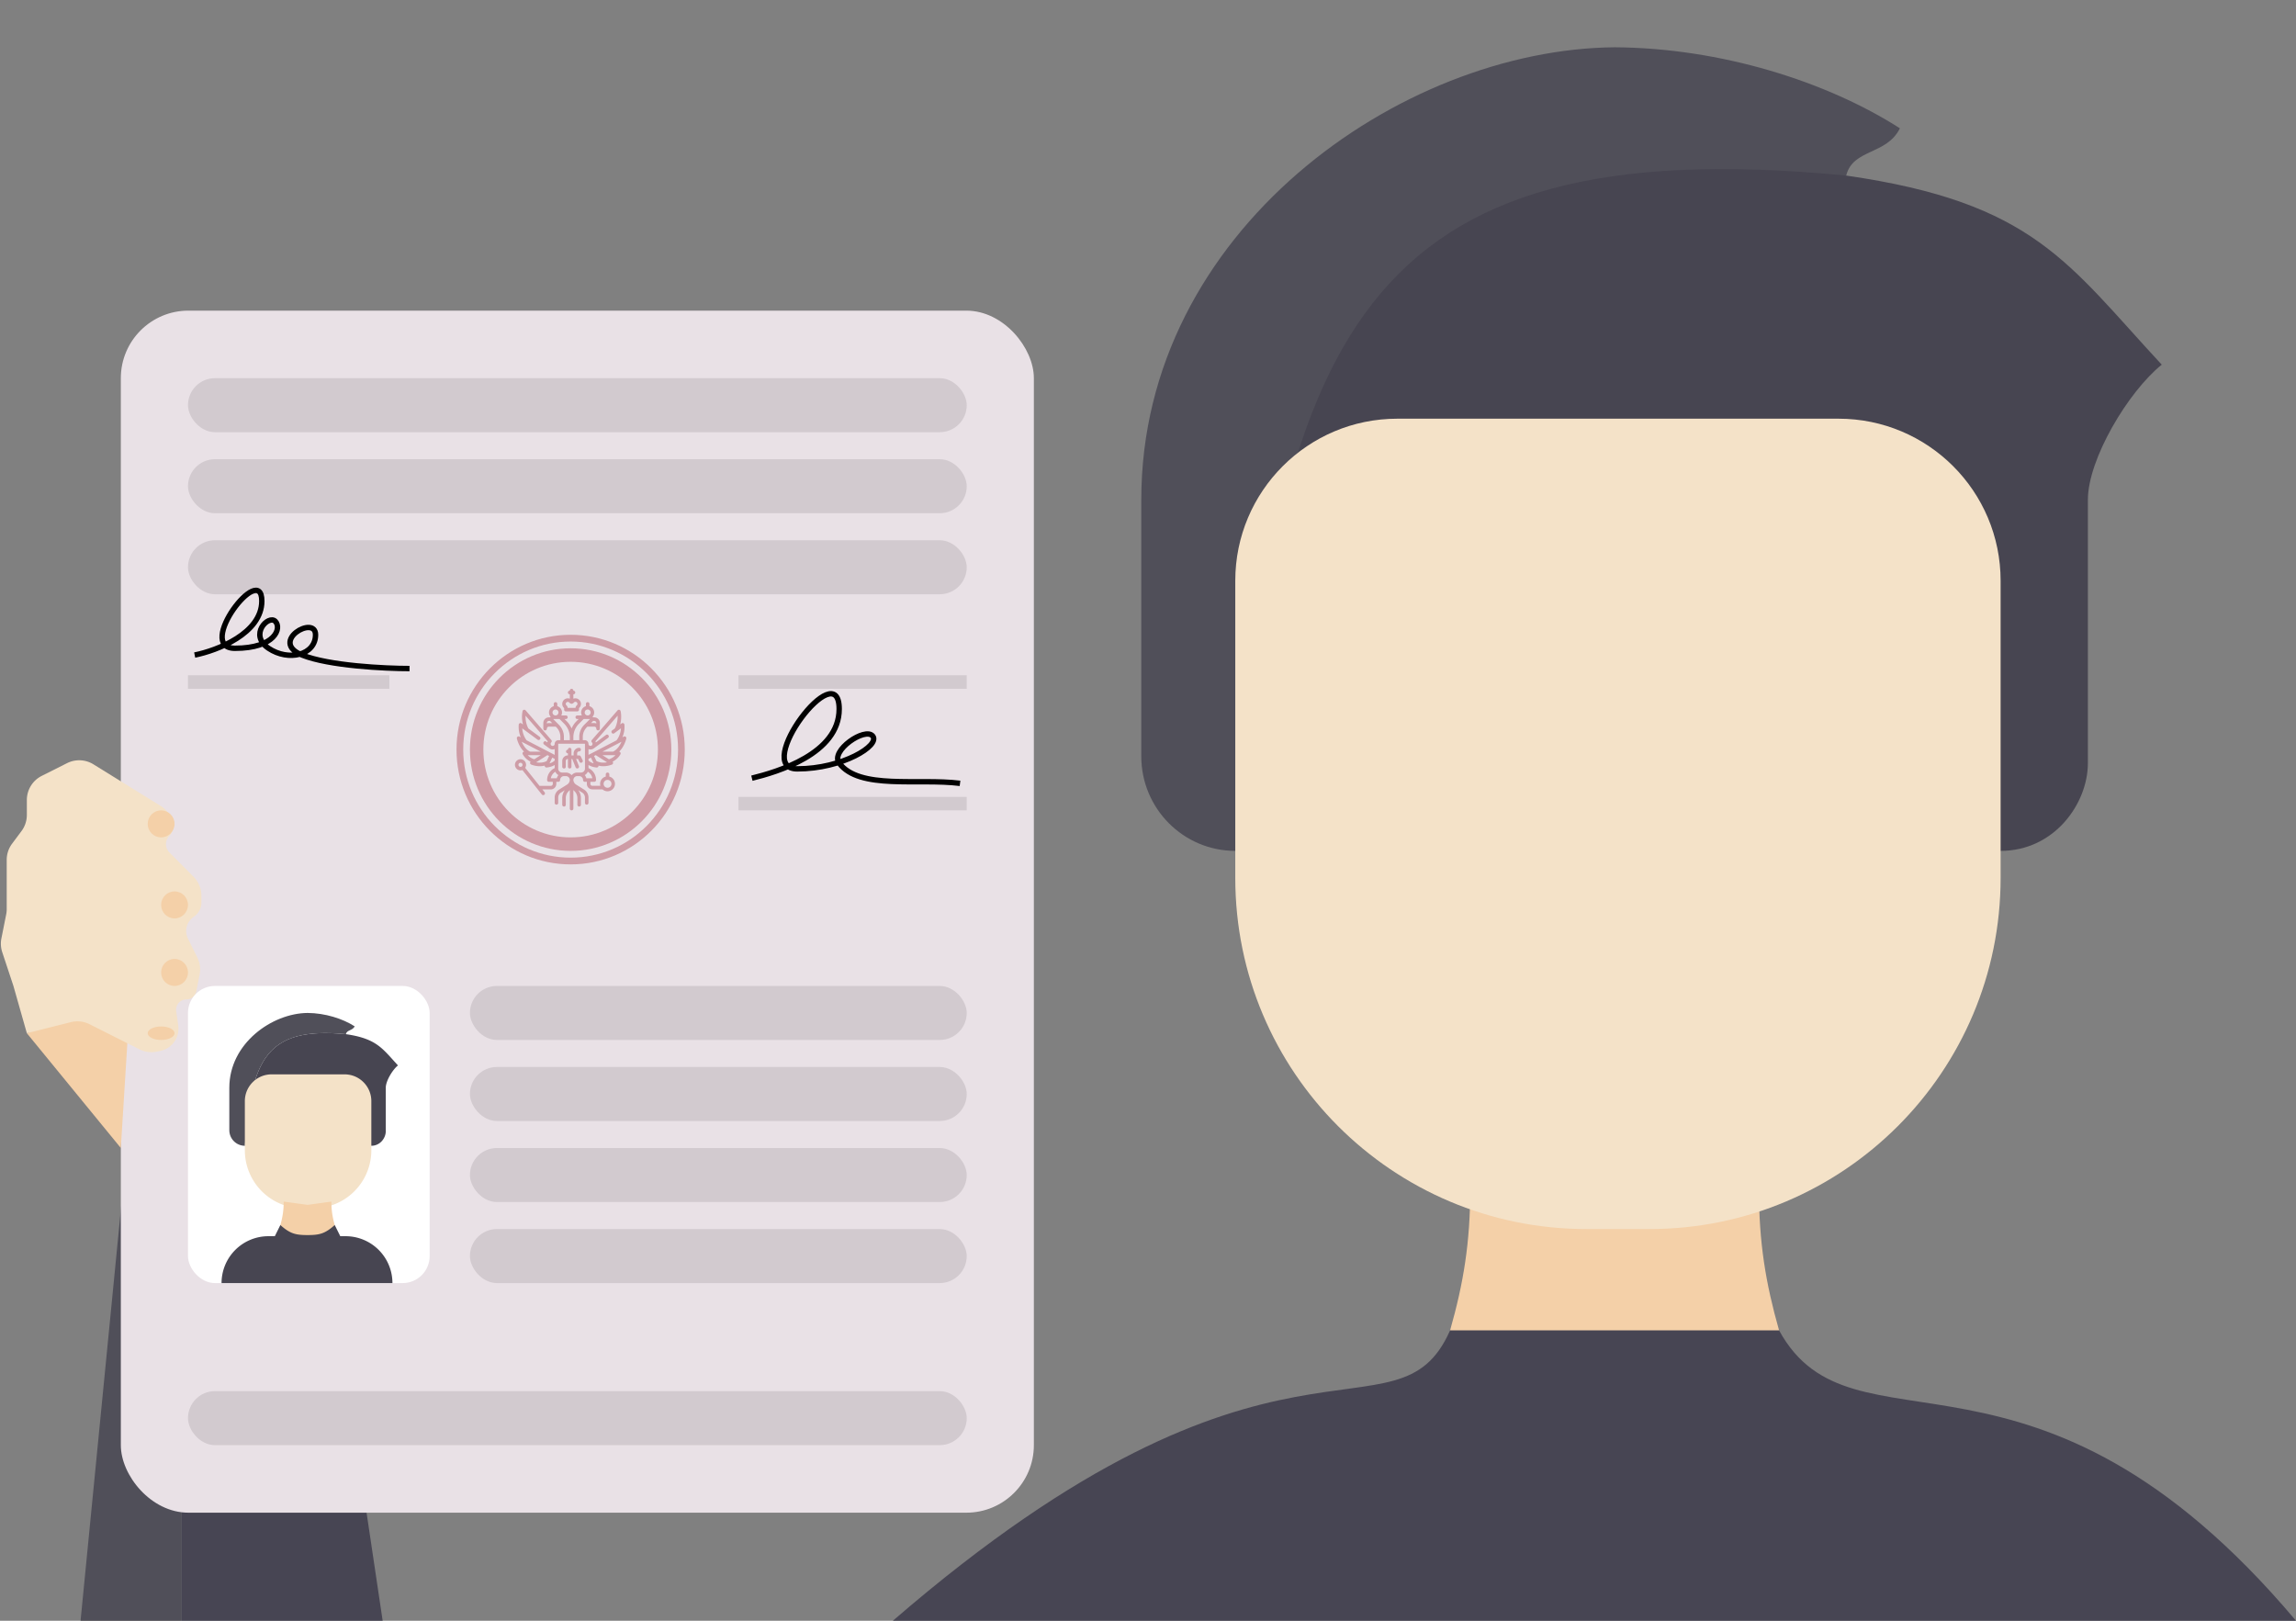 <svg width="170" height="120" viewBox="0 0 170 120" fill="none" xmlns="http://www.w3.org/2000/svg"><rect x="0" y="0" width="170" height="120" fill="#808080" stroke="none"/><path d="M84.503 37v19c0 3.865 3.116 7 6.959 7C103.5 34 105 19.5 136.696 13c.497-2 2.982-1.5 3.977-3.5-5.407-3.462-13.244-5.945-21.108-6-15.862.13-35.062 13.595-35.062 33.5z" fill="#504F59"/><path d="M107.368 98.5c.995-3.5 1.492-6.5 1.492-10.5l10.687 1.466L130.234 88c0 4 .497 7 1.491 10.5-4.405 3.939-6.883 4.484-12.178 4.5-5.296-.016-7.773-.561-12.179-4.5z" fill="#F4D0A8"/><path d="M5.965 120l3.48-35.5 3.976 7V120H5.965z" fill="#504F59"/><path d="M13.421 98.5V120h14.912l-1.49-10L13.42 98.5z" fill="#474553"/><path d="M119.298 63h28.831c3.976 0 6.462-3.5 6.462-6.5V37c0-3 2.982-8 5.468-10-6.96-7.5-9.445-12-23.363-14-36.145-3.5-42.251 12-45.234 50h27.836z" fill="#474551"/><path d="M91.462 43c0-6.627 5.373-12 12-12h32.667c6.627 0 12 5.373 12 12v22c0 14.36-11.641 26-26 26h-4.667c-14.359 0-26-11.64-26-26V43z" fill="#F4E2C8"/><path d="M66.111 120c28.333-24.5 37.281-12.5 41.257-21.5h24.357c5.468 10 18.889-1.5 38.275 21.5H66.111z" fill="#474553"/><rect x="8.947" y="23" width="67.602" height="89" rx="5" fill="#E9E1E6"/><rect x="13.918" y="28" width="57.661" height="4" rx="2" fill="#D2CACF"/><rect x="34.795" y="73" width="36.784" height="4" rx="2" fill="#D2CACF"/><rect x="13.918" y="34" width="57.661" height="4" rx="2" fill="#D2CACF"/><rect x="34.795" y="79" width="36.784" height="4" rx="2" fill="#D2CACF"/><rect x="13.918" y="40" width="57.661" height="4" rx="2" fill="#D2CACF"/><rect x="34.795" y="85" width="36.784" height="4" rx="2" fill="#D2CACF"/><rect x="34.795" y="91" width="36.784" height="4" rx="2" fill="#D2CACF"/><rect x="13.918" y="103" width="57.661" height="4" rx="2" fill="#D2CACF"/><path fill="#D2CACF" d="M13.918 50H28.83v1H13.918zm40.76 0h16.901v1H54.678zm0 9h16.901v1H54.678z"/><path d="M8.947 85l-6.959-8.5 3.48-1.5 3.976 2-.497 8z" fill="#F4D0A8"/><path d="M.994 73l.994 3.5 3.255-.819a2 2 0 011.387.153l3.7 1.861c.392.198.84.258 1.27.171l.26-.052a1.686 1.686 0 001.337-1.89l-.15-1.062a.756.756 0 01.748-.862c.36 0 .67-.255.741-.609l.243-1.222a2 2 0 00-.17-1.28l-.69-1.389a1.272 1.272 0 01.43-1.622c.352-.236.563-.632.563-1.056v-.497a2 2 0 00-.581-1.41l-1.787-1.797a.876.876 0 010-1.236.877.877 0 00.21-.893l-.143-.432a1.616 1.616 0 00-.683-.866L6.916 56.59a2 2 0 00-1.95-.086l-1.876.943a2 2 0 00-1.102 1.787v1.104a2 2 0 01-.396 1.195l-.698.936a2 2 0 00-.397 1.195v3.64a2 2 0 01-.038.39l-.356 1.79A2 2 0 00.166 70.5L.994 73z" fill="#F4E2C8"/><path d="M14.415 48.5c1.657-.333 4.97-1.6 4.97-4 0-3-4.97 3.5-1.987 3.5 2.982 0 3.48-1.5 2.982-2-.497-.5-1.988 1-.497 2s3.48.5 3.48-1-3.48.5-.995 1.5c1.989.8 6.131 1 7.954 1m25.35 8.118c1.864-.46 6.463-1.803 6.463-5.118 0-4.145-6.462 4.428-3.107 4.428 3.355 0 6.151-1.737 5.592-2.428-.56-.69-3.165 1.09-2.486 2 1.492 2 5.842 1.11 8.948 1.5" stroke="#000" stroke-width=".4"/><ellipse cx="11.93" cy="61" rx=".994" ry="1" fill="#F4D0A8"/><ellipse cx="12.924" cy="67" rx=".994" ry="1" fill="#F4D0A8"/><ellipse cx="12.924" cy="72" rx=".994" ry="1" fill="#F4D0A8"/><ellipse cx="11.93" cy="76.5" rx=".994" ry=".5" fill="#F4D0A8"/><rect x="13.918" y="73" width="17.895" height="22" rx="2" fill="#fff"/><path d="M16.404 95a3.471 3.471 0 013.47-3.471h5.712a3.471 3.471 0 013.471 3.47H16.404zm4.354-4.298l-.41.827h4.847l-.411-.827h-4.026zm1.972-5.868h4.765c.658 0 1.068-.579 1.068-1.074v-3.223c0-.496.493-1.323.904-1.653-1.15-1.24-1.56-1.984-3.861-2.314-5.975-.579-6.984 1.983-7.477 8.264h4.601z" fill="#474551"/><path d="M16.979 80.537v3.14c0 .64.515 1.157 1.15 1.157.493-6.28 1.502-8.842 7.477-8.264.082-.33.492-.248.657-.578-.894-.573-2.19-.983-3.489-.992-2.622.021-5.795 2.247-5.795 5.537z" fill="#504F59"/><path d="M18.129 81.53c0-1.096.888-1.984 1.983-1.984h5.4c1.095 0 1.983.888 1.983 1.983v3.637a4.297 4.297 0 01-4.297 4.297h-.771a4.297 4.297 0 01-4.298-4.297v-3.637z" fill="#F4E2C8"/><path d="M20.758 90.702a5.906 5.906 0 00.247-1.735l1.766.242 1.766-.242c0 .66.083 1.157.247 1.735-.728.651-1.138.741-2.013.744-.875-.003-1.285-.093-2.013-.744z" fill="#F4D0A8"/><g clip-path="url(#clip0_3316_6488)" fill="#CE9CA6"><path d="M46.372 54.683a.132.132 0 00-.048-.133.13.13 0 00-.14-.013l-.1.052a1.97 1.97 0 00.15-.937.13.13 0 00-.208-.09l-.107.079c.144-.53.038-.968.032-.992a.131.131 0 00-.226-.054l-1.903 2.196a.132.132 0 00.006.18.15.15 0 010 .212.147.147 0 01-.106.044.15.15 0 01-.15-.15v-.013a.272.272 0 00-.27-.26h-.15v-.246c0-.266.104-.516.29-.704l.054-.054h.506a.15.15 0 01.15.15.131.131 0 10.262 0v-.423a.413.413 0 00-.412-.413h-.1a.266.266 0 00-.029-.042.484.484 0 00-.23-.786v-.168a.132.132 0 00-.13-.132.132.132 0 00-.132.132v.168a.484.484 0 00-.297.687h-.342a.131.131 0 00-.131.132.13.13 0 00.13.131h.105l-.166.167a1.68 1.68 0 00-.359.534 1.68 1.68 0 00-.358-.534l-.166-.167h.104a.131.131 0 000-.264h-.342a.483.483 0 00-.297-.686v-.168a.132.132 0 00-.131-.132.131.131 0 00-.131.132v.168a.485.485 0 00-.23.786.274.274 0 00-.029.042h-.1a.413.413 0 00-.412.413v.423c0 .073.059.132.131.132a.131.131 0 00.131-.132.15.15 0 01.15-.15h.506l.053.054c.187.188.29.438.29.704v.246h-.15a.272.272 0 00-.27.273.15.15 0 11-.255-.106.132.132 0 00.006-.18l-1.903-2.196a.13.13 0 00-.226.054 2.13 2.13 0 00.032.992l-.107-.08a.13.13 0 00-.208.09 1.97 1.97 0 00.15.938l-.1-.052a.13.13 0 00-.14.013.132.132 0 00-.048.133c.006.029.132.583.53.968a.132.132 0 00-.1.187 1.3 1.3 0 00.586.555.132.132 0 00.04.214c.018.008.29.124.64.124.115 0 .237-.012.362-.044a.132.132 0 00.13.14h.008c.017-.002.33-.022.603-.186v.228a.98.98 0 00-.56.886.13.13 0 00.13.131h.29v.15a.15.15 0 01-.15.15h-.833l-1.062-1.335a.413.413 0 00-.346-.637.413.413 0 10.141.802l1.438 1.807a.13.13 0 00.184.02.132.132 0 00.02-.185l-.165-.208h.624a.413.413 0 00.41-.414v-.15h.15a.13.13 0 00.13-.132c0-.16.13-.29.29-.29h.14a.29.29 0 01.289.279.43.43 0 01-.201.347l-.594.373a.692.692 0 00-.325.59v.392a.13.13 0 00.13.132.131.131 0 00.132-.132v-.392a.43.43 0 01.202-.366l.29-.183a.974.974 0 00-.194.587v.495c0 .073.059.132.131.132a.131.131 0 00.131-.132v-.495c0-.19.074-.37.208-.505l.09-.09v1.372c0 .073.059.132.131.132a.131.131 0 00.132-.132v-1.371l.09.09a.711.711 0 01.208.504v.495a.13.13 0 10.262 0v-.495a.973.973 0 00-.195-.587l.291.183a.43.43 0 01.202.366v.392c0 .073.059.132.131.132a.131.131 0 00.131-.132v-.392a.692.692 0 00-.325-.59l-.594-.373a.43.43 0 01-.2-.347.29.29 0 01.288-.28h.14a.29.29 0 01.289.292c0 .072.059.131.131.131h.15v.15c0 .111.042.215.12.292a.416.416 0 00.295.118h.744a.553.553 0 10.503-.948v-.166a.131.131 0 00-.131-.132.131.131 0 00-.131.132v.166a.555.555 0 00-.4.684h-.58a.159.159 0 01-.116-.043.142.142 0 01-.043-.103v-.15h.29a.131.131 0 00.13-.131.98.98 0 00-.56-.886v-.228a1.47 1.47 0 00.61.186.13.13 0 00.131-.14c.125.032.247.044.361.044.351 0 .623-.116.64-.124a.132.132 0 00.04-.214c.413-.2.579-.538.587-.554a.132.132 0 00-.1-.187c.398-.386.524-.94.53-.97zm-7.833 2.094a.15.15 0 010-.3.15.15 0 010 .3zm6.444.968a.29.29 0 010 .582.29.29 0 010-.582zm-1.066-4.368h.085a.15.15 0 01.15.15v.038a.407.407 0 00-.15-.029h-.244l.159-.159zm-.405-.845a.22.22 0 010 .44.22.22 0 010-.44zm-1.06 2.06c0-.379.147-.735.413-1.003l.351-.353h.448c.003 0 .006 0 .009.006.002.006 0 .008-.002.01l-.414.415a1.255 1.255 0 00-.366.89v.247h-.438v-.212zm-1.812-1.056a.407.407 0 00-.149.029v-.038a.15.15 0 01.15-.15h.085l.158.16h-.244zm.49-1.004a.22.22 0 010 .44.22.22 0 010-.44zm.255 1.136l-.413-.416c-.002-.002-.004-.004-.002-.01.003-.006.005-.006.009-.006h.448l.35.353c.267.268.413.624.413 1.003v.212h-.438v-.246c0-.337-.13-.653-.367-.89zm-1.581 1.098a.13.13 0 00.183-.028.132.132 0 00-.028-.184l-.84-.621a1.876 1.876 0 01-.205-.942l1.642 1.895a.41.41 0 00-.033.085l-.084-.063a.13.13 0 00-.184.029.132.132 0 00.028.184l.39.289.015.009a.407.407 0 00.382.044v.429l-2.077-1.078a1.636 1.636 0 01-.325-.887l1.136.84zm-1.177.155l1.405.729h-.789l-.005-.003c-.319-.163-.508-.486-.61-.726zm.447.993h.963l-.48.304a1.098 1.098 0 01-.483-.304zm1.405.436l-.003.001c-.276.141-.572.128-.778.09l.836-.53.124.063-.18.376zm.21.169l.202-.424.179.093v.122a.86.86 0 01-.381.209zm.536 1.104h-.441a.716.716 0 01.336-.483.558.558 0 00.226.25.556.556 0 00-.12.233zm1.797-.423h-.28a.549.549 0 00-.42.196.55.55 0 00-.42-.196h-.281a.29.29 0 01-.29-.29v-1.833c0-.005.005-.009.01-.009h1.961a.01.01 0 01.01.01v1.831c0 .16-.13.29-.29.29zm.837.423h-.442a.556.556 0 00-.12-.233.557.557 0 00.226-.25c.175.105.298.28.336.483zm-.286-2.16a.41.41 0 00.396-.053l1.055-.78a.132.132 0 00.028-.185.13.13 0 00-.183-.028l-.75.554a.41.41 0 00-.032-.085l1.642-1.895c.01.235-.02.59-.205.942l-.199.147a.132.132 0 00-.028.184.13.13 0 00.183.028l.495-.365a1.629 1.629 0 01-.325.888l-2.077 1.077v-.43zm0 .847v-.122l.18-.093.201.424a.86.86 0 01-.38-.209zm.594.041l-.003-.001-.179-.376.124-.063.836.53c-.206.038-.502.051-.778-.09zm.918-.133l-.48-.304h.964a1.099 1.099 0 01-.484.304zm.315-.568h-.79l1.405-.729c-.102.24-.297.566-.615.729z"/><path d="M41.77 52.428v.113c0 .073.059.132.131.132h.84c.073 0 .132-.06.132-.132v-.113a.415.415 0 00.128-.412.41.41 0 00-.548-.283v-.328h.008a.131.131 0 00.132-.132.131.131 0 00-.132-.132h-.008v-.01a.131.131 0 10-.262 0v.01h-.01a.131.131 0 00-.13.132.13.13 0 00.13.132h.01v.328a.41.41 0 00-.548.283.415.415 0 00.127.412zm.127-.35a.15.15 0 01.26-.055c.026.032.06.055.097.067a.13.13 0 00.135 0 .211.211 0 00.097-.067.15.15 0 11.213.207.26.26 0 00-.087.179h-.58a.26.26 0 00-.088-.179.148.148 0 01-.047-.151zm.758 4.118h.146l.104.208a.13.13 0 10.234-.118l-.14-.281a.131.131 0 00-.117-.073h-.15v-.15a.15.15 0 01.15-.15.131.131 0 00.13-.132.131.131 0 00-.13-.132.413.413 0 00-.411.414v.15h-.159V55.5a.131.131 0 10-.262 0v.01h-.009a.131.131 0 00-.13.13c0 .074.058.133.13.133h.01v.159h-.01a.413.413 0 00-.411.413v.423c0 .073.059.132.131.132a.131.131 0 00.131-.132v-.423a.15.15 0 01.15-.15h.008v.573a.131.131 0 10.262 0v-.572h.06l.248.621a.131.131 0 10.243-.098l-.208-.523z"/></g><path fill-rule="evenodd" clip-rule="evenodd" d="M42.251 63.5c4.393 0 7.954-3.582 7.954-8s-3.561-8-7.954-8c-4.392 0-7.953 3.582-7.953 8s3.561 8 7.953 8zm0 .5c4.667 0 8.45-3.806 8.45-8.5s-3.783-8.5-8.45-8.5c-4.666 0-8.45 3.806-8.45 8.5s3.783 8.5 8.45 8.5z" fill="#CE9CA6"/><path fill-rule="evenodd" clip-rule="evenodd" d="M42.251 62c3.57 0 6.462-2.91 6.462-6.5S45.82 49 42.251 49c-3.568 0-6.462 2.91-6.462 6.5s2.894 6.5 6.462 6.5zm0 1c4.118 0 7.457-3.358 7.457-7.5 0-4.142-3.339-7.5-7.457-7.5-4.117 0-7.456 3.358-7.456 7.5 0 4.142 3.338 7.5 7.456 7.5z" fill="#CE9CA6"/><defs><clipPath id="clip0_3316_6488"><path fill="#fff" transform="translate(37.778 51)" d="M0 0h8.947v9H0z"/></clipPath></defs></svg>